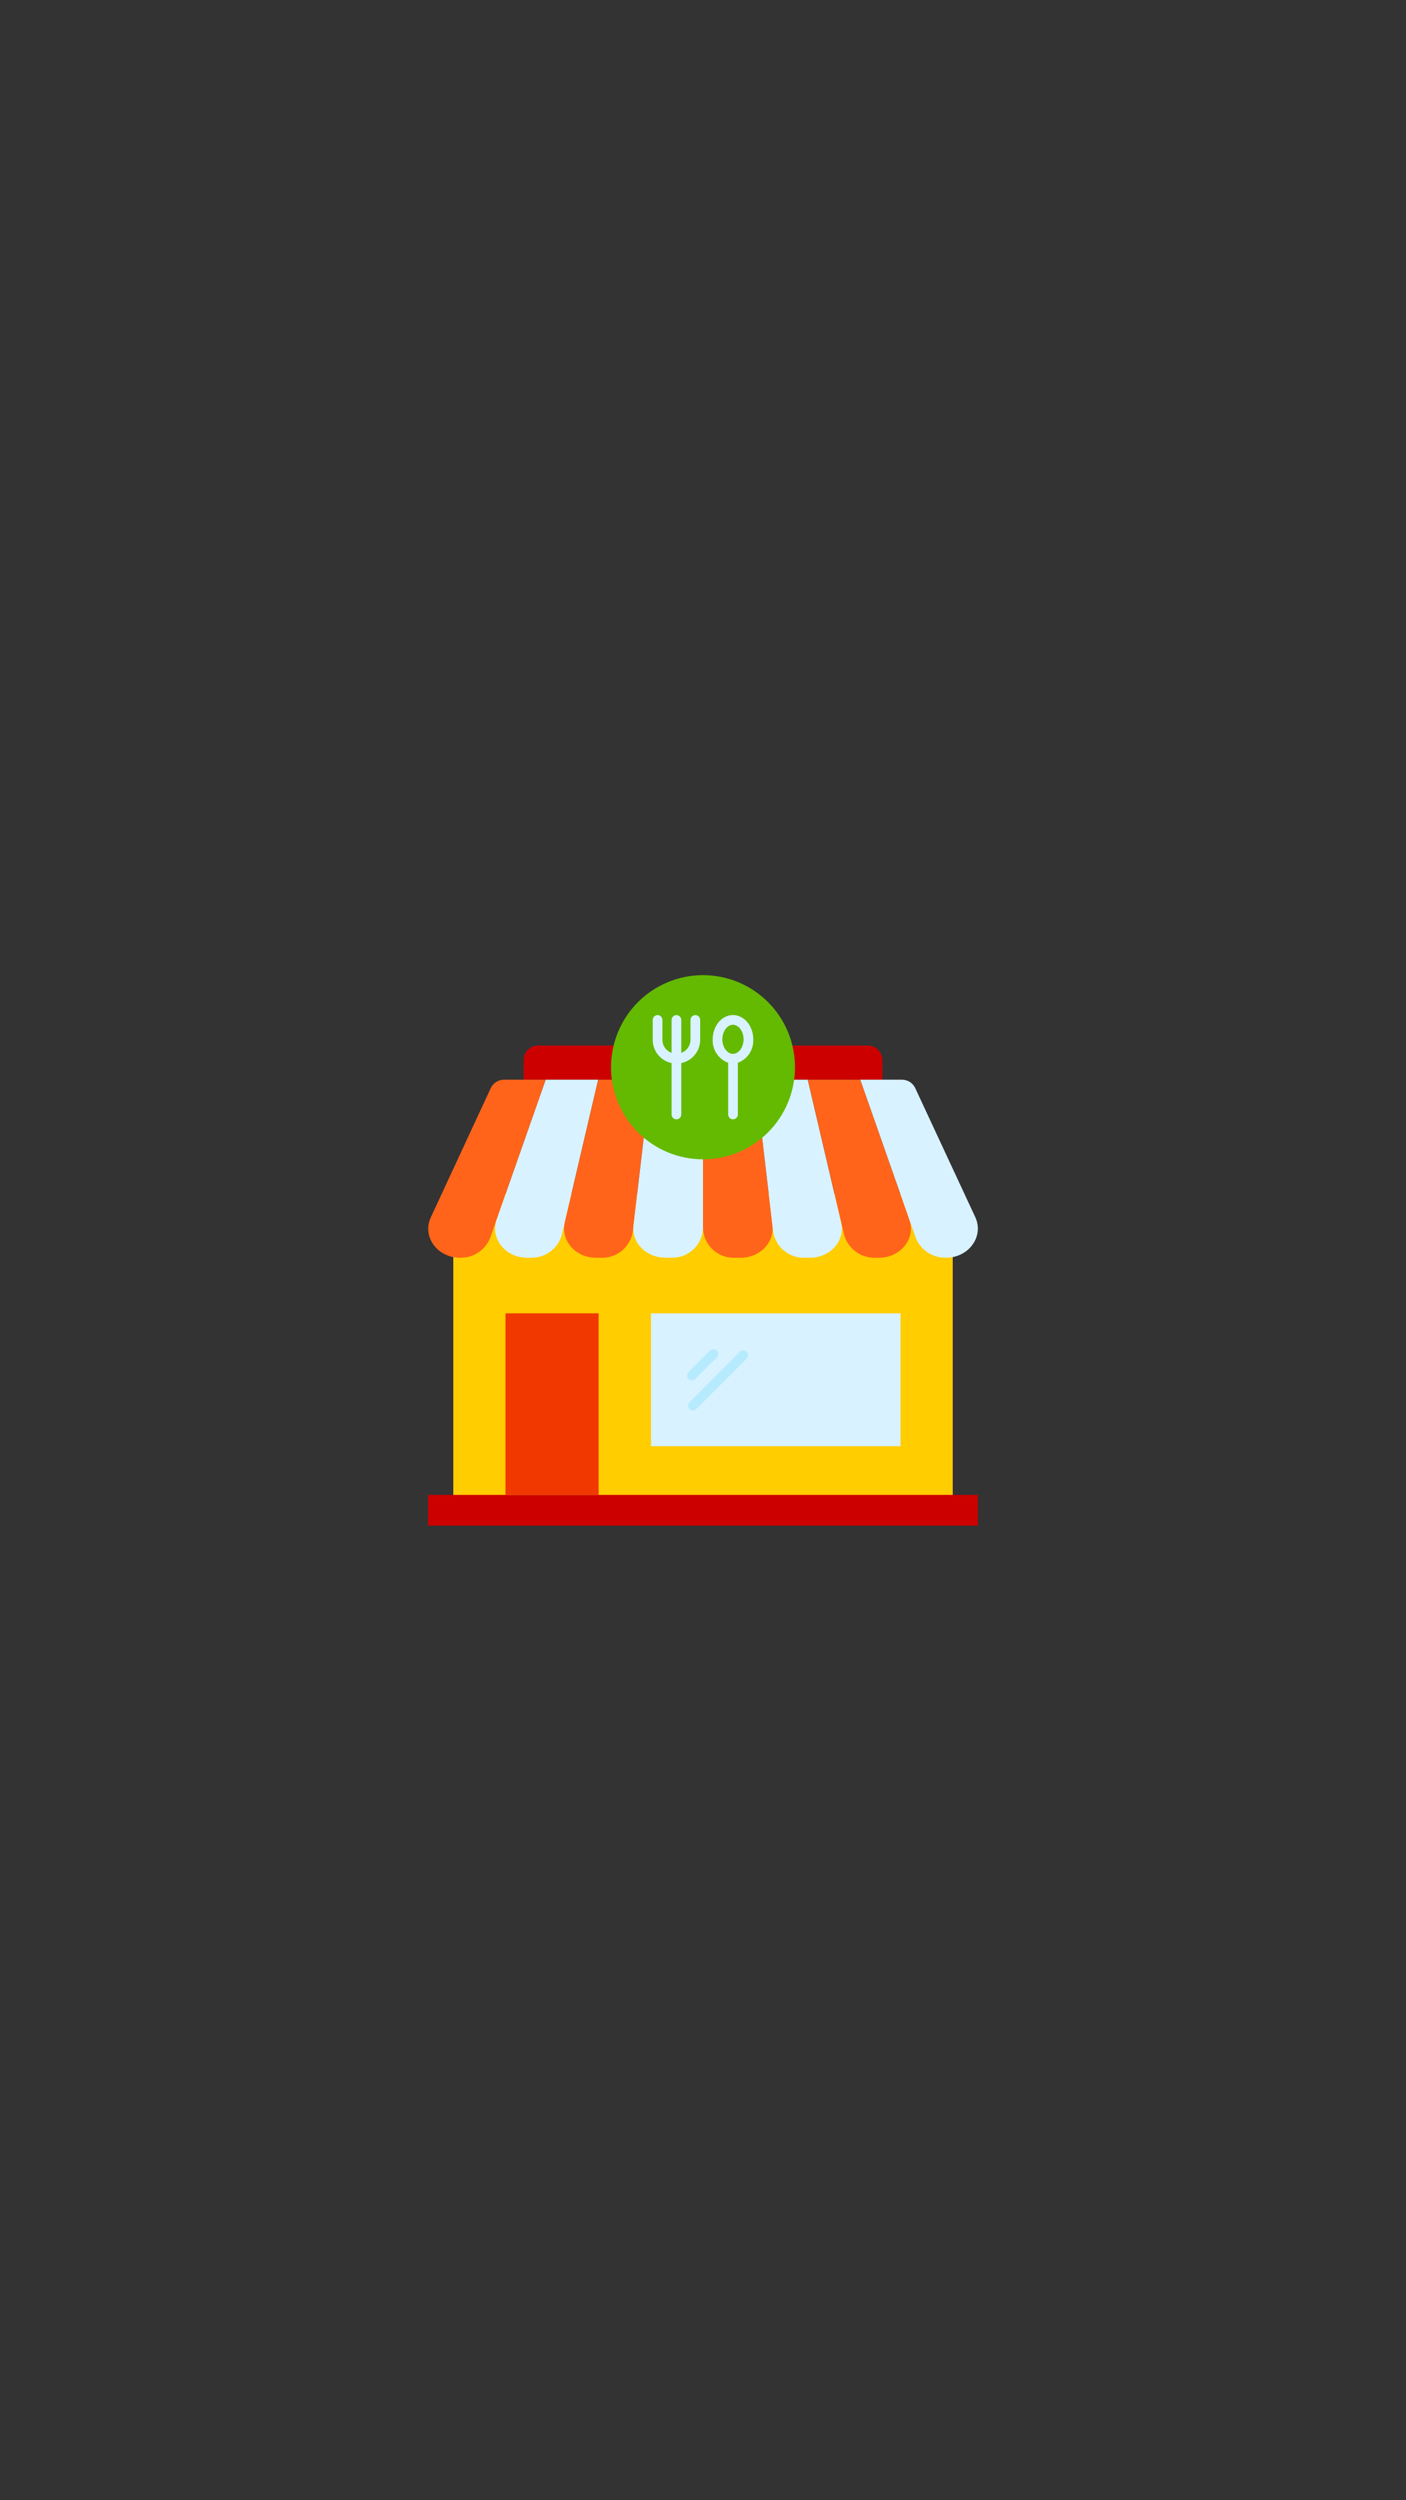 <svg xmlns="http://www.w3.org/2000/svg" xmlns:xlink="http://www.w3.org/1999/xlink" width="1080" zoomAndPan="magnify" viewBox="0 0 810 1440" height="1920" preserveAspectRatio="xMidYMid meet" version="1.0"><rect x="0" y="0" width="810" height="1440" fill="#333333" stroke="none"/><defs><clipPath id="1eeda8908c"><path d="M 261 687 L 549 687 L 549 878.785 L 261 878.785 Z M 261 687 " clip-rule="nonzero"/></clipPath><clipPath id="2f095260db"><path d="M 246 860 L 564 860 L 564 878.785 L 246 878.785 Z M 246 860 " clip-rule="nonzero"/></clipPath><clipPath id="54137ad533"><path d="M 352 561.535 L 458 561.535 L 458 668 L 352 668 Z M 352 561.535 " clip-rule="nonzero"/></clipPath></defs><path fill="#cd0000" d="M 310.035 602.195 L 499.965 602.195 C 500.516 602.195 501.062 602.25 501.602 602.359 C 502.141 602.465 502.664 602.625 503.172 602.836 C 503.68 603.047 504.164 603.305 504.621 603.609 C 505.078 603.918 505.5 604.266 505.891 604.652 C 506.281 605.043 506.625 605.465 506.934 605.926 C 507.238 606.383 507.496 606.867 507.707 607.375 C 507.918 607.883 508.078 608.406 508.184 608.949 C 508.293 609.488 508.344 610.035 508.344 610.586 L 508.344 621.77 L 301.656 621.77 L 301.656 610.586 C 301.656 610.035 301.707 609.488 301.816 608.949 C 301.922 608.406 302.082 607.883 302.293 607.375 C 302.504 606.867 302.762 606.383 303.066 605.926 C 303.371 605.465 303.719 605.043 304.109 604.652 C 304.5 604.266 304.922 603.918 305.379 603.609 C 305.836 603.305 306.32 603.047 306.828 602.836 C 307.336 602.625 307.859 602.465 308.398 602.359 C 308.938 602.25 309.484 602.195 310.035 602.195 Z M 310.035 602.195 " fill-opacity="1" fill-rule="nonzero"/><g clip-path="url(#1eeda8908c)"><path fill="#ffcd00" d="M 261.156 687.504 L 548.871 687.504 L 548.871 878.664 L 261.156 878.664 Z M 261.156 687.504 " fill-opacity="1" fill-rule="nonzero"/></g><g clip-path="url(#2f095260db)"><path fill="#cd0000" d="M 246.633 860.965 L 563.34 860.965 L 563.34 878.691 L 246.633 878.691 Z M 246.633 860.965 " fill-opacity="1" fill-rule="nonzero"/></g><path fill="#ff641a" d="M 314.391 621.852 L 282.496 712.723 C 282.156 713.594 281.754 714.434 281.285 715.246 C 280.82 716.055 280.293 716.824 279.707 717.555 C 279.121 718.285 278.484 718.965 277.797 719.594 C 277.105 720.227 276.371 720.801 275.594 721.32 C 274.816 721.84 274.004 722.293 273.156 722.688 C 272.309 723.082 271.438 723.41 270.539 723.668 C 269.641 723.93 268.727 724.117 267.801 724.238 C 266.875 724.355 265.945 724.406 265.008 724.383 C 251.855 724.383 242.973 712.078 248.25 701.008 L 282.719 626.719 C 283.055 625.992 283.484 625.328 284.008 624.727 C 284.535 624.121 285.133 623.605 285.809 623.176 C 286.48 622.742 287.199 622.414 287.965 622.191 C 288.734 621.965 289.516 621.852 290.316 621.852 Z M 314.391 621.852 " fill-opacity="1" fill-rule="nonzero"/><path fill="#d9f2ff" d="M 344.613 621.852 L 323.719 711.102 C 323.453 712.07 323.109 713.012 322.688 713.922 C 322.262 714.832 321.77 715.703 321.199 716.531 C 320.633 717.359 320 718.137 319.301 718.859 C 318.605 719.582 317.852 720.242 317.047 720.84 C 316.238 721.438 315.387 721.965 314.492 722.422 C 313.598 722.879 312.672 723.258 311.715 723.559 C 310.758 723.859 309.781 724.078 308.785 724.215 C 307.793 724.355 306.793 724.41 305.789 724.383 L 303.582 724.383 C 291.125 724.383 282.301 713.199 286.098 702.434 L 314.391 621.852 Z M 344.613 621.852 " fill-opacity="1" fill-rule="nonzero"/><path fill="#ff641a" d="M 374.777 621.852 L 364.555 709.367 C 364.387 710.434 364.125 711.473 363.766 712.492 C 363.41 713.508 362.965 714.488 362.43 715.422 C 361.895 716.359 361.277 717.238 360.582 718.066 C 359.891 718.891 359.125 719.645 358.293 720.332 C 357.461 721.016 356.574 721.621 355.633 722.145 C 354.691 722.672 353.711 723.105 352.691 723.453 C 351.668 723.797 350.625 724.051 349.559 724.207 C 348.492 724.363 347.422 724.422 346.344 724.383 L 343.328 724.383 C 331.625 724.383 322.938 714.539 325.367 704.055 L 344.613 621.852 Z M 374.777 621.852 " fill-opacity="1" fill-rule="nonzero"/><path fill="#d9f2ff" d="M 405 621.852 L 405 707.578 C 404.973 708.152 404.918 708.727 404.832 709.293 C 404.75 709.863 404.637 710.43 404.5 710.988 C 404.359 711.547 404.195 712.098 404 712.637 C 403.809 713.18 403.59 713.711 403.344 714.234 C 403.102 714.754 402.832 715.262 402.539 715.758 C 402.242 716.25 401.926 716.73 401.582 717.195 C 401.242 717.656 400.879 718.102 400.496 718.531 C 400.109 718.957 399.707 719.367 399.281 719.754 C 398.855 720.145 398.414 720.508 397.953 720.855 C 397.492 721.199 397.016 721.52 396.523 721.82 C 396.031 722.117 395.527 722.391 395.008 722.641 C 394.492 722.887 393.961 723.109 393.422 723.309 C 392.879 723.504 392.332 723.672 391.773 723.816 C 391.219 723.961 390.656 724.074 390.086 724.164 C 389.52 724.25 388.945 724.312 388.371 724.344 C 387.797 724.375 387.223 724.379 386.648 724.355 L 383.242 724.355 C 372.32 724.355 363.691 715.715 364.977 705.762 L 374.777 621.879 Z M 405 621.852 " fill-opacity="1" fill-rule="nonzero"/><path fill="#ff641a" d="M 426.758 724.383 L 423.352 724.383 C 422.777 724.406 422.203 724.402 421.629 724.371 C 421.055 724.34 420.48 724.277 419.914 724.191 C 419.344 724.102 418.781 723.988 418.227 723.844 C 417.668 723.703 417.121 723.531 416.578 723.336 C 416.039 723.137 415.508 722.914 414.992 722.668 C 414.473 722.418 413.969 722.145 413.477 721.848 C 412.984 721.547 412.508 721.227 412.047 720.883 C 411.586 720.539 411.145 720.172 410.719 719.781 C 410.293 719.395 409.891 718.984 409.504 718.559 C 409.121 718.129 408.758 717.684 408.414 717.223 C 408.074 716.758 407.758 716.277 407.461 715.785 C 407.168 715.289 406.898 714.781 406.652 714.262 C 406.41 713.742 406.191 713.207 406 712.668 C 405.805 712.125 405.641 711.574 405.5 711.016 C 405.363 710.457 405.25 709.891 405.168 709.324 C 405.082 708.754 405.027 708.18 405 707.605 L 405 621.852 L 435.223 621.852 L 445.023 705.734 C 446.172 715.742 437.68 724.383 426.758 724.383 Z M 426.758 724.383 " fill-opacity="1" fill-rule="nonzero"/><path fill="#d9f2ff" d="M 466.672 724.383 L 463.656 724.383 C 462.578 724.422 461.504 724.363 460.438 724.211 C 459.367 724.055 458.324 723.805 457.301 723.461 C 456.281 723.113 455.297 722.68 454.352 722.156 C 453.41 721.633 452.523 721.027 451.688 720.34 C 450.855 719.652 450.09 718.898 449.395 718.074 C 448.699 717.25 448.082 716.367 447.547 715.43 C 447.012 714.492 446.562 713.516 446.207 712.496 C 445.848 711.477 445.586 710.434 445.418 709.367 L 435.195 621.852 L 465.359 621.852 L 484.602 704.055 C 487.062 714.566 478.375 724.383 466.672 724.383 Z M 466.672 724.383 " fill-opacity="1" fill-rule="nonzero"/><path fill="#ff641a" d="M 506.418 724.383 L 504.211 724.383 C 503.207 724.41 502.207 724.355 501.215 724.215 C 500.219 724.078 499.242 723.859 498.285 723.559 C 497.328 723.258 496.402 722.879 495.508 722.422 C 494.613 721.965 493.762 721.438 492.953 720.84 C 492.148 720.242 491.395 719.582 490.699 718.859 C 490 718.137 489.367 717.359 488.801 716.531 C 488.23 715.703 487.738 714.832 487.312 713.922 C 486.891 713.012 486.547 712.07 486.277 711.102 L 465.387 621.852 L 495.609 621.852 L 523.902 702.434 C 527.699 713.281 518.875 724.383 506.418 724.383 Z M 506.418 724.383 " fill-opacity="1" fill-rule="nonzero"/><path fill="#d9f2ff" d="M 544.992 724.383 C 544.055 724.406 543.125 724.355 542.199 724.238 C 541.273 724.117 540.359 723.93 539.461 723.668 C 538.562 723.41 537.691 723.082 536.844 722.688 C 535.996 722.293 535.184 721.84 534.406 721.32 C 533.629 720.801 532.895 720.227 532.203 719.594 C 531.516 718.965 530.879 718.285 530.293 717.555 C 529.707 716.824 529.18 716.055 528.715 715.246 C 528.246 714.434 527.844 713.594 527.504 712.723 L 495.609 621.852 L 519.684 621.852 C 520.484 621.852 521.266 621.965 522.035 622.191 C 522.801 622.414 523.52 622.742 524.191 623.176 C 524.867 623.605 525.465 624.121 525.992 624.727 C 526.516 625.328 526.945 625.992 527.281 626.719 L 561.859 701.008 C 567 712.078 558.145 724.383 544.992 724.383 Z M 544.992 724.383 " fill-opacity="1" fill-rule="nonzero"/><g clip-path="url(#54137ad533)"><path fill="#63ba00" d="M 457.984 614.668 C 457.984 616.402 457.898 618.137 457.73 619.867 C 457.559 621.594 457.305 623.312 456.969 625.016 C 456.629 626.719 456.207 628.402 455.703 630.062 C 455.199 631.727 454.617 633.359 453.953 634.965 C 453.289 636.57 452.547 638.137 451.73 639.668 C 450.91 641.203 450.02 642.691 449.055 644.133 C 448.09 645.578 447.059 646.973 445.957 648.316 C 444.855 649.656 443.691 650.945 442.465 652.172 C 441.238 653.398 439.953 654.566 438.613 655.668 C 437.273 656.77 435.879 657.805 434.438 658.77 C 432.992 659.734 431.508 660.625 429.977 661.445 C 428.445 662.262 426.879 663.004 425.277 663.668 C 423.672 664.336 422.043 664.918 420.379 665.422 C 418.719 665.926 417.039 666.348 415.336 666.688 C 413.637 667.027 411.922 667.281 410.195 667.453 C 408.465 667.621 406.734 667.707 405 667.707 C 403.266 667.707 401.535 667.621 399.805 667.453 C 398.078 667.281 396.363 667.027 394.664 666.688 C 392.961 666.348 391.281 665.926 389.621 665.422 C 387.957 664.918 386.328 664.336 384.723 663.668 C 383.121 663.004 381.555 662.262 380.023 661.445 C 378.492 660.625 377.008 659.734 375.562 658.77 C 374.121 657.805 372.727 656.77 371.387 655.668 C 370.047 654.566 368.762 653.398 367.535 652.172 C 366.309 650.945 365.145 649.656 364.043 648.316 C 362.941 646.973 361.91 645.578 360.945 644.133 C 359.98 642.691 359.09 641.203 358.27 639.668 C 357.453 638.137 356.711 636.57 356.047 634.965 C 355.383 633.359 354.801 631.727 354.297 630.062 C 353.793 628.402 353.371 626.719 353.031 625.016 C 352.695 623.312 352.441 621.594 352.27 619.867 C 352.102 618.137 352.016 616.402 352.016 614.668 C 352.016 612.93 352.102 611.195 352.27 609.469 C 352.441 607.738 352.695 606.023 353.031 604.32 C 353.371 602.617 353.793 600.934 354.297 599.27 C 354.801 597.609 355.383 595.973 356.047 594.371 C 356.711 592.766 357.453 591.195 358.27 589.664 C 359.09 588.133 359.98 586.645 360.945 585.199 C 361.91 583.754 362.941 582.363 364.043 581.02 C 365.145 579.676 366.309 578.391 367.535 577.16 C 368.762 575.934 370.047 574.77 371.387 573.668 C 372.727 572.562 374.121 571.531 375.562 570.566 C 377.004 569.602 378.492 568.707 380.023 567.891 C 381.555 567.07 383.121 566.328 384.723 565.664 C 386.328 565 387.957 564.414 389.621 563.91 C 391.281 563.406 392.961 562.984 394.664 562.645 C 396.363 562.309 398.078 562.051 399.805 561.883 C 401.535 561.711 403.266 561.625 405 561.625 C 406.734 561.625 408.465 561.711 410.195 561.883 C 411.922 562.051 413.637 562.309 415.336 562.645 C 417.039 562.984 418.719 563.406 420.379 563.91 C 422.043 564.414 423.672 565 425.277 565.664 C 426.879 566.328 428.445 567.07 429.977 567.891 C 431.508 568.707 432.992 569.602 434.438 570.566 C 435.879 571.531 437.273 572.562 438.613 573.668 C 439.953 574.77 441.238 575.934 442.465 577.16 C 443.691 578.391 444.855 579.676 445.957 581.02 C 447.059 582.363 448.09 583.754 449.055 585.199 C 450.02 586.645 450.91 588.133 451.73 589.664 C 452.547 591.195 453.289 592.766 453.953 594.371 C 454.617 595.973 455.199 597.609 455.703 599.27 C 456.207 600.934 456.629 602.617 456.969 604.32 C 457.305 606.023 457.559 607.738 457.73 609.469 C 457.898 611.195 457.984 612.93 457.984 614.668 Z M 457.984 614.668 " fill-opacity="1" fill-rule="nonzero"/></g><path fill="#d9f2ff" d="M 400.586 584.637 C 400.215 584.637 399.859 584.707 399.52 584.852 C 399.176 584.992 398.875 585.195 398.613 585.457 C 398.352 585.719 398.148 586.02 398.008 586.363 C 397.863 586.707 397.793 587.062 397.793 587.434 L 397.793 598.871 C 397.789 599.695 397.66 600.5 397.41 601.285 C 397.16 602.07 396.797 602.801 396.324 603.477 C 395.848 604.152 395.285 604.742 394.629 605.242 C 393.977 605.742 393.262 606.137 392.488 606.418 L 392.488 587.434 C 392.488 587.062 392.414 586.707 392.273 586.363 C 392.133 586.02 391.93 585.719 391.668 585.457 C 391.406 585.195 391.105 584.992 390.762 584.852 C 390.422 584.707 390.062 584.637 389.695 584.637 C 389.324 584.637 388.969 584.707 388.625 584.852 C 388.281 584.992 387.98 585.195 387.719 585.457 C 387.457 585.719 387.254 586.02 387.113 586.363 C 386.973 586.707 386.902 587.062 386.902 587.434 L 386.902 606.418 C 386.129 606.137 385.414 605.742 384.762 605.242 C 384.109 604.738 383.547 604.148 383.074 603.477 C 382.605 602.801 382.242 602.07 381.996 601.285 C 381.746 600.5 381.621 599.695 381.621 598.871 L 381.621 587.434 C 381.621 587.062 381.551 586.707 381.41 586.363 C 381.266 586.02 381.066 585.719 380.805 585.457 C 380.543 585.195 380.238 584.992 379.898 584.852 C 379.555 584.707 379.199 584.637 378.828 584.637 C 378.457 584.637 378.102 584.707 377.758 584.852 C 377.418 584.992 377.117 585.195 376.855 585.457 C 376.59 585.719 376.391 586.02 376.25 586.363 C 376.105 586.707 376.035 587.062 376.035 587.434 L 376.035 598.871 C 376.035 599.648 376.102 600.422 376.23 601.191 C 376.363 601.961 376.559 602.711 376.82 603.449 C 377.082 604.184 377.402 604.891 377.781 605.57 C 378.164 606.25 378.602 606.895 379.09 607.5 C 379.582 608.102 380.121 608.664 380.707 609.176 C 381.293 609.688 381.922 610.148 382.586 610.555 C 383.25 610.961 383.945 611.305 384.672 611.594 C 385.395 611.879 386.137 612.102 386.902 612.262 L 386.902 641.871 C 386.902 642.242 386.973 642.598 387.113 642.941 C 387.254 643.285 387.457 643.586 387.719 643.848 C 387.98 644.109 388.281 644.312 388.625 644.457 C 388.969 644.598 389.324 644.668 389.695 644.668 C 390.062 644.668 390.422 644.598 390.762 644.457 C 391.105 644.312 391.406 644.109 391.668 643.848 C 391.93 643.586 392.133 643.285 392.273 642.941 C 392.414 642.598 392.488 642.242 392.488 641.871 L 392.488 612.262 C 393.25 612.102 393.996 611.879 394.719 611.594 C 395.445 611.309 396.141 610.961 396.805 610.555 C 397.473 610.148 398.098 609.691 398.688 609.176 C 399.273 608.664 399.816 608.105 400.309 607.5 C 400.801 606.895 401.238 606.254 401.621 605.574 C 402 604.891 402.324 604.184 402.586 603.449 C 402.848 602.715 403.047 601.961 403.18 601.195 C 403.312 600.426 403.379 599.648 403.379 598.871 L 403.379 587.434 C 403.379 587.062 403.309 586.707 403.168 586.363 C 403.027 586.02 402.824 585.719 402.562 585.457 C 402.301 585.195 401.996 584.992 401.656 584.852 C 401.312 584.707 400.957 584.637 400.586 584.637 Z M 400.586 584.637 " fill-opacity="1" fill-rule="nonzero"/><path fill="#d9f2ff" d="M 433.965 598.59 C 433.965 590.902 428.715 584.609 422.262 584.609 C 415.809 584.609 410.586 590.902 410.586 598.59 C 410.551 599.312 410.57 600.031 410.648 600.754 C 410.727 601.473 410.859 602.18 411.047 602.879 C 411.238 603.574 411.484 604.254 411.781 604.914 C 412.078 605.574 412.426 606.203 412.824 606.809 C 413.223 607.41 413.668 607.98 414.156 608.512 C 414.645 609.047 415.172 609.535 415.738 609.984 C 416.305 610.434 416.902 610.836 417.535 611.191 C 418.164 611.543 418.816 611.844 419.496 612.094 L 419.496 641.871 C 419.496 642.242 419.566 642.598 419.707 642.941 C 419.852 643.285 420.051 643.586 420.312 643.848 C 420.574 644.109 420.879 644.312 421.219 644.457 C 421.562 644.598 421.918 644.668 422.289 644.668 C 422.66 644.668 423.016 644.598 423.359 644.457 C 423.699 644.312 424.004 644.109 424.266 643.848 C 424.527 643.586 424.727 643.285 424.871 642.941 C 425.012 642.598 425.082 642.242 425.082 641.871 L 425.082 612.094 C 425.758 611.844 426.414 611.543 427.043 611.188 C 427.672 610.832 428.266 610.43 428.832 609.98 C 429.398 609.531 429.922 609.039 430.41 608.508 C 430.898 607.973 431.34 607.406 431.738 606.801 C 432.133 606.199 432.48 605.566 432.777 604.906 C 433.074 604.25 433.316 603.57 433.508 602.875 C 433.695 602.176 433.828 601.469 433.906 600.75 C 433.98 600.031 434 599.312 433.965 598.59 Z M 422.262 606.977 C 418.938 606.977 416.145 603.148 416.145 598.59 C 416.145 594.031 418.938 590.203 422.262 590.203 C 425.586 590.203 428.379 594.031 428.379 598.59 C 428.379 603.148 425.586 606.949 422.262 606.949 Z M 422.262 606.977 " fill-opacity="1" fill-rule="nonzero"/><path fill="#f03800" d="M 291.207 756.395 L 344.863 756.395 L 344.863 860.965 L 291.207 860.965 Z M 291.207 756.395 " fill-opacity="1" fill-rule="nonzero"/><path fill="#d9f2ff" d="M 375.031 756.395 L 518.82 756.395 L 518.82 832.922 L 375.031 832.922 Z M 375.031 756.395 " fill-opacity="1" fill-rule="nonzero"/><path fill="#b6ebfe" d="M 398.52 795.008 C 397.961 794.996 397.449 794.828 396.992 794.508 C 396.531 794.188 396.199 793.766 395.992 793.246 C 395.785 792.727 395.738 792.191 395.852 791.641 C 395.969 791.094 396.223 790.621 396.621 790.227 L 409.023 777.812 C 409.285 777.555 409.586 777.352 409.926 777.211 C 410.266 777.07 410.621 777 410.992 777 C 411.359 777 411.715 777.07 412.055 777.211 C 412.398 777.352 412.699 777.555 412.961 777.812 C 413.227 778.074 413.43 778.379 413.57 778.723 C 413.715 779.066 413.785 779.426 413.785 779.797 C 413.785 780.172 413.715 780.531 413.57 780.875 C 413.43 781.219 413.227 781.52 412.961 781.785 L 400.559 794.168 C 400 794.742 399.32 795.02 398.52 795.008 Z M 398.52 795.008 " fill-opacity="1" fill-rule="nonzero"/><path fill="#b6ebfe" d="M 399.219 812.426 C 398.445 812.434 397.785 812.16 397.234 811.617 C 396.977 811.355 396.773 811.055 396.633 810.711 C 396.492 810.371 396.422 810.016 396.422 809.645 C 396.422 809.277 396.492 808.922 396.633 808.578 C 396.773 808.238 396.977 807.938 397.234 807.676 L 426.199 778.512 C 426.461 778.25 426.766 778.051 427.109 777.91 C 427.449 777.77 427.809 777.699 428.18 777.703 C 428.547 777.703 428.902 777.777 429.246 777.918 C 429.586 778.062 429.887 778.266 430.148 778.527 C 430.41 778.793 430.609 779.094 430.75 779.438 C 430.891 779.781 430.961 780.137 430.961 780.508 C 430.961 780.879 430.887 781.234 430.746 781.578 C 430.602 781.918 430.398 782.223 430.137 782.484 L 401.172 811.477 C 400.656 812.07 400.004 812.387 399.219 812.426 Z M 399.219 812.426 " fill-opacity="1" fill-rule="nonzero"/></svg>